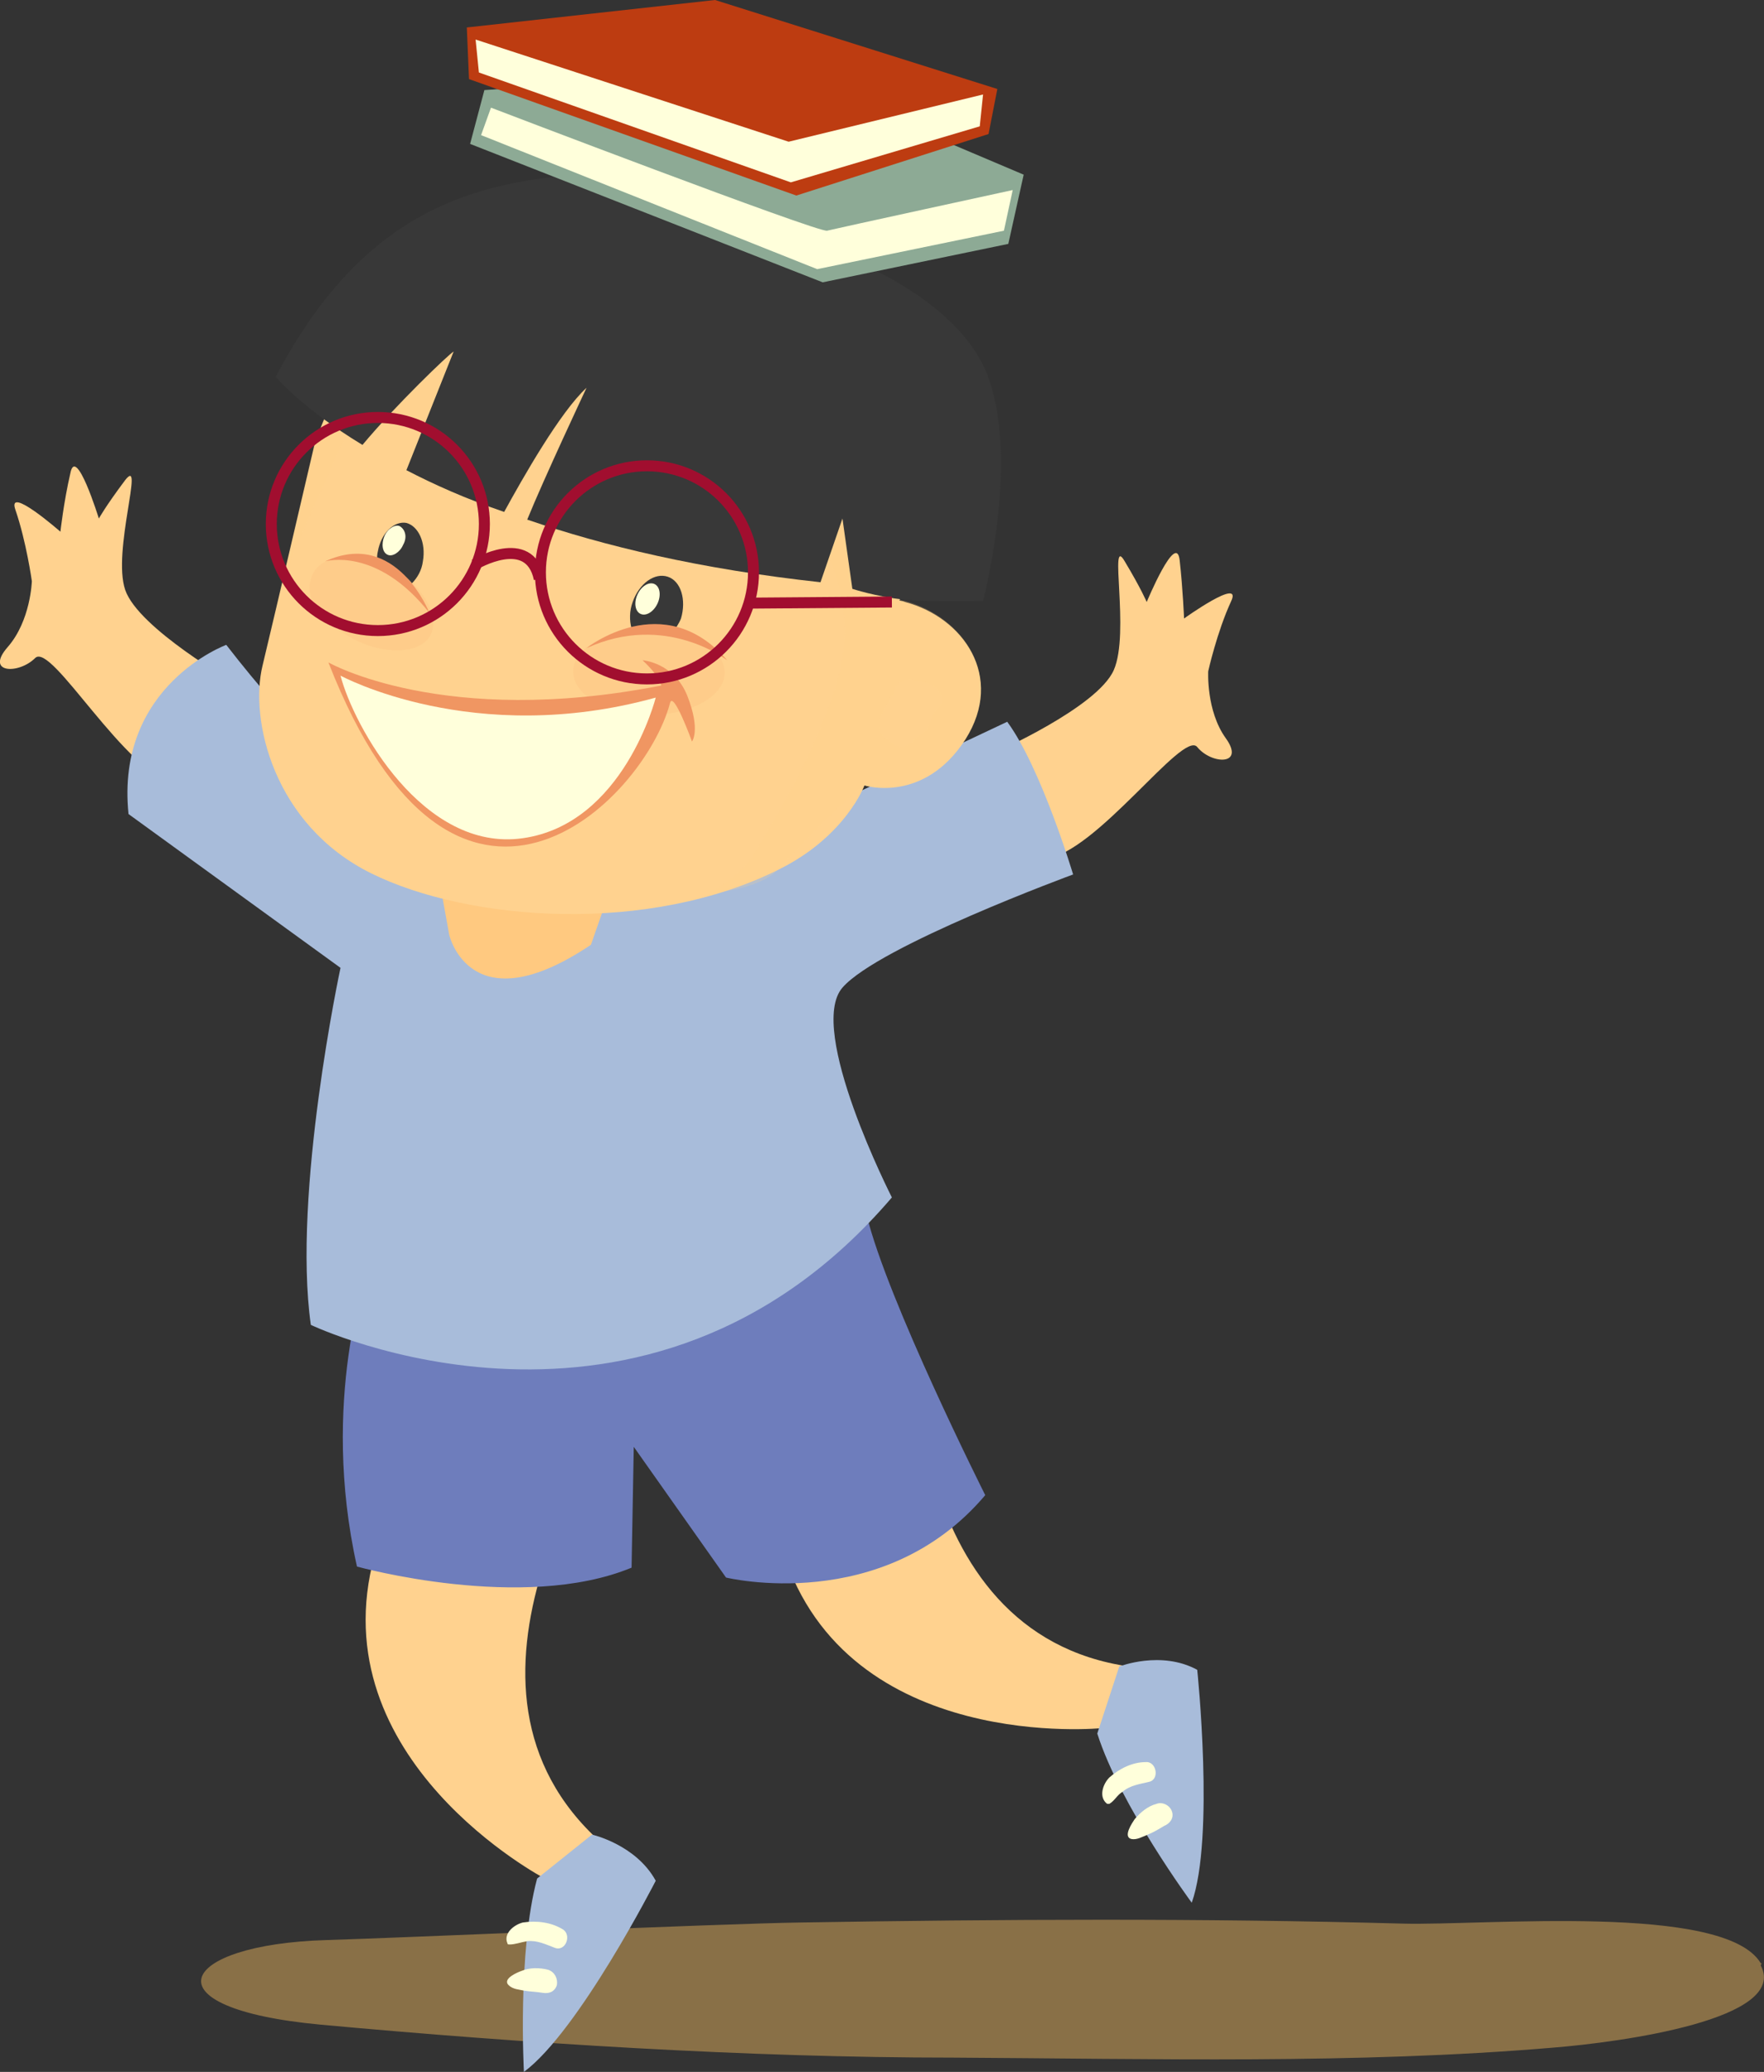 <svg id="Слой_1" xmlns="http://www.w3.org/2000/svg" viewBox="0 0 160.6 188.6"><rect x="0" y="0" width="160.6" height="188.6" fill="#333333" stroke="none"/><style>.st0{opacity:0.6;fill:#C39955;enable-background:new ;} .st1{fill:#FFD28F;} .st2{fill:#A8BCDA;} .st3{fill:#FFFFDB;} .st4{fill:#6E7DBC;} .st5{fill:#FFC980;} .st6{opacity:0.2;fill:#FFD28F;enable-background:new ;} .st7{fill:#383838;} .st8{opacity:0.1;fill:#F09662;enable-background:new ;} .st9{fill:#F09662;} .st10{opacity:0.3;fill:#FFD28F;enable-background:new ;} .st11{fill:none;stroke:#A10E2F;stroke-miterlimit:10;} .st12{fill:#8DAA95;} .st13{fill:#BD3C11;}</style><path class="st0" d="M160.3 178.7c-3.3-5.5-25.2-3.4-32.6-3.6-18.3-.5-36.5-.4-54.8-.1-7.2.1-36.4 1.4-43.2 1.6-13.5.4-16.6 6.2-.5 7.7 18.5 1.7 38.8 3 57.6 3 18 .1 36.7.6 54.5-.9 6.3-.5 21.6-2.6 19-7.5.1-.2.1-.2 0-.2z"/><path class="st1" d="M49.3 143.1c-5.1.1-10.1-.9-15.2-1.5C29 160.2 49.6 171 49.6 171l5.1-3.3c-7.9-7.1-7.9-16.3-5.4-24.6z"/><path class="st2" d="M53.9 167s4 .9 5.8 4.2c0 0-7 13.7-12 17.4 0 0-.6-10.9 1.2-17.6l5-4z"/><path class="st3" d="M47.6 175c-.8.2-1.8 1-1.4 1.9 0 .1.1.1.2.1.5 0 1-.2 1.6-.3.9-.1 1.7.3 2.5.6 1 .4 1.6-1.2.7-1.7-1-.6-2.3-.8-3.6-.6zM49.9 179.3c-.8-.2-1.7-.2-2.4.1-.3.1-1.8.7-1.2 1.3.4.4 1 .4 1.4.5.6.1 1.1.1 1.7.2s1.1-.1 1.3-.7c.1-.6-.2-1.2-.8-1.4z"/><path class="st1" d="M84.9 134.2c-4.2 2.9-9 4.8-13.6 7.1 5.9 18.4 29.1 16 29.1 16l2.4-5.6c-10.4-1.5-15.5-9.2-17.9-17.5z"/><path class="st2" d="M101.9 151.7s3.8-1.5 7.1.3c0 0 1.6 15.3-.5 21.2 0 0-6.5-8.8-8.6-15.4l2-6.1z"/><path class="st3" d="M101 161.8c-.6.6-1 1.8-.2 2.4h.2c.5-.3.7-.8 1.2-1.1.7-.6 1.6-.7 2.4-.9 1-.2.7-1.9-.3-1.8-1.2 0-2.4.6-3.3 1.4zM105.3 164.2c-.8.2-1.5.8-2 1.4-.2.3-1.1 1.6-.3 1.8.5.1 1-.2 1.5-.4s1-.5 1.5-.8c.5-.2.9-.7.7-1.3-.2-.6-.9-.9-1.4-.7z"/><path class="st1" d="M90.6 68.5s9.3-4.1 10.8-7.5-.5-12.5 1-9.9c1.5 2.5 2 3.7 2 3.7s2.7-6.5 3-3.8.4 5.3.4 5.3 5.3-3.8 4.3-1.6c-1.3 2.8-2.1 6.4-2.1 6.4s-.2 3.6 1.6 6.1c1.8 2.5-1.3 2.4-2.6.8-1.3-1.6-9.2 9.7-13.9 10.2-5.5.4-4.5-9.7-4.5-9.7zM21.4 62.2s-8.8-5-10-8.5 1.8-12.3 0-10C9.6 46.1 9 47.2 9 47.2s-2.1-6.8-2.6-4.1c-.6 2.6-.9 5.3-.9 5.3s-4.9-4.3-4.1-2c1 2.9 1.5 6.5 1.5 6.5s-.1 3.6-2.2 6 1 2.5 2.5 1 8.2 10.6 12.9 11.5c5.3 1 5.3-9.2 5.3-9.2z"/><path class="st4" d="M33.5 115.6s-4.4 11.8-1 27c0 0 15.1 4.2 25 .1l.2-11 8.4 11.9s14.3 3.5 23.6-7.5c0 0-8.9-17.7-10.8-25.5-2-7.9-32.5-5.6-45.4 5z"/><path class="st2" d="M20.6 58.7s-10.1 3.7-8.9 15.4l19.3 14s-4.4 20.5-2.7 32.5c0 0 30.5 14.6 52.9-11.6 0 0-7.8-15.3-4.5-19.1 3.3-3.8 21-10.3 21-10.3s-2.9-9.7-6-13.9l-23.3 11c-9.1 2-19.1 4.1-30.3-1.5-5.3-2.6-11.7-9-17.5-16.5z"/><path class="st5" d="M39.4 76.8l1.5 8.3s1.9 8.3 12.9.9l1.5-4.3c0 .1-14.2-2.9-15.9-4.9z"/><path class="st1" d="M28.6 40.6s-3.5 15-4.7 20c-1.2 4.9 1 14.5 9.9 18.9s25.3 5.6 37.2-.4c6-3 7.7-7.6 7.7-7.6s5.4 1.7 9.2-4.2c3.6-5.7-.2-11.1-5.5-12.5-.2-.1-.8-.2-.6-.1.6.1 6.5-16.2-4.3-21.8-10.8-5.6-40.7-17.5-48.9 7.7z"/><path class="st6" d="M69.2 76.8c2.8-4.7 5.6-9.8 7.1-15.1 2.8-9.9-4.6-19.3-13.6-22.6-.6-.2-1.2.3-1.2.9.4 4.6-7-1.2-8.4-2-.5-.3-1.2.2-1.2.7 0 3.4-6.5-2.5-7.7-3.4-2.4-1.6-5.4-1.8-8-.7-3.8 1.6-5.5 6.9-7 10.2-1.2 2.6-2.4 5.2-3.4 8 1.4-5.8 2.9-12.3 2.9-12.3 8.1-25.3 38-13.3 48.8-7.7 10.7 5.6 4.9 21.9 4.3 21.8.1 0 .5.1.6.1 5.2 1.4 9.1 6.8 5.5 12.5-3.8 5.9-9.2 4.2-9.2 4.2S75.5 74 71 79c-1.2 1.3-3.4 2-6.3 2.3 2.1-1.5 3.1-2 4.5-4.5z"/><path class="st7" d="M61.3 57.5c-1.2-.5-2.6-.7-3.8-.3-.2-.7-.2-1.6.1-2.4.6-1.7 2-2.7 3.2-2.3 1.2.4 1.7 2.1 1.2 3.8-.2.5-.5.9-.7 1.2z"/><ellipse transform="rotate(-64.837 58.943 54.47)" class="st3" cx="58.9" cy="54.5" rx="1.5" ry="1"/><ellipse transform="matrix(.01 -1 1 .01 -2.712 119.662)" class="st8" cx="59.1" cy="61.2" rx="3.9" ry="6.9"/><path class="st9" d="M66.2 60.1s-5.6-4.4-12.8-1.1c0 0 7-5.6 12.8 1.1z"/><g><path class="st7" d="M34.4 51.5c1.2.1 2.4.7 3.1 1.6.5-.5.9-1.2 1-2 .3-1.7-.4-3.2-1.5-3.5-1.1-.2-2.3.9-2.6 2.6-.1.4-.1.9 0 1.3z"/><path class="st3" d="M36.7 49.6c-.3.7-1 1.1-1.4.9-.5-.2-.6-1-.3-1.7s1-1.1 1.4-.9c.5.3.7 1 .3 1.7z"/><g><path class="st8" d="M39.2 57.8c-.9 1.8-4.5 1.9-7.5.1-3.1-1.8-4.1-3.9-3.2-5.7.9-1.8 4.7-2.3 6.9-.9 3 1.9 4.7 4.7 3.8 6.5z"/><path class="st9" d="M29.6 51.1s4.7-1.4 9.5 4.7c0 0-3-7.7-9.5-4.7z"/></g></g><g><path class="st9" d="M29.9 60.3s10.5 6 30.3 2.1c0 0 0-.7-1.7-2.3 0 0 2.9.2 4.1 3.3 1.2 3.1.4 4.1.4 4.1s-1.7-4.7-2-3.5c-2.4 9-19.5 26-31.1-3.7z"/><path class="st3" d="M31 61.5s12.1 6.6 28.7 2c0 0-2.9 11.5-12.1 12.8-9.1 1.3-15.4-10.2-16.6-14.8z"/></g><path class="st10" d="M85.4 64.5c.3-.3.4-.6.3-1.1-.1-.4-.3-.7-.6-.9-.4-.3-.9-.4-1.4-.5h-.1s-.3 0-.4-.1c-.6-.2-1.2 0-1.6.5-.1.1-.1.2-.1.3l-.3.6c-.3.5-.6 1.1-.9 1.6s-.4 1.2-.2 1.7c.2.4.5.7.9.8.1.2.3.4.6.5.8.3 1.4-.2 1.9-.8.3-.1.6-.3.8-.6.3-.3.4-.7.5-1.1.1-.2.2-.3.3-.5.1-.3.2-.3.3-.4-.1.1-.1 0 0 0-.1 0-.1 0 0 0z"/><g><path class="st7" d="M74.1 21.4c-.2.2-.4.4-.5.6 0 0 .3-.1.5-.6zM71.7 21.7l-.2.5c.1-.1.1-.2.2-.5z"/><path class="st7" d="M90 34.4c-2.8-7.8-14.6-11.6-14.6-11.6s6.6-3.5 9.2-3.3c0 0-5.8-3.3-10.5 1.9-.2.5-.5.6-.5.6.2-.2.4-.4.5-.6.3-.7.6-2.2 0-5.3l-2.4 5.5c0 .3-.1.5-.2.5l.2-.5c.1-.9.1-2.5-.2-3.4-1.2-3.7-2.6-3.8-2.6-3.8l2 6s-4.6-5.1-16.4-4.6-21.6 3.7-29.4 18.5c0 0 2.3 2.8 7.9 6.2 3-3.6 7.9-8.3 8.3-8.5L37 42.8c2.5 1.3 5.4 2.6 8.9 3.8 1.7-3.1 5.1-9.1 7.5-11.3 0 0-3.9 8.3-5.4 12 7 2.4 15.7 4.5 26.7 5.7l2-5.8.9 6.4s2.1.7 4.8 1c2.8.2 7.1.1 7.1.1s3.3-12.5.5-20.3z"/></g><circle class="st11" cx="34.4" cy="47.7" r="9.7"/><circle class="st11" cx="58.9" cy="52.1" r="9.7"/><path class="st11" d="M81.2 54.8l-12.9.1M43.2 51.4s5-3 5.9 1.3"/><path class="st12" d="M44.1 8.2l-1.3 4.9 32.1 12.6 16.9-3.5 1.4-6.3-22.4-9.5z"/><path class="st3" d="M44.7 9.8S74.5 21.2 75.3 21c.8-.2 16.9-3.7 16.9-3.7l-.8 3.7-17 3.5-30.6-12.2.9-2.5"/><path class="st13" d="M90 12.2l-17.5 5.6L42.7 7.2l-.2-4.7L65.1 0l25.7 8.1z"/><path class="st3" d="M43.3 3.6l.3 3 28.4 10 17.2-5.1.3-2.9-17.7 4.3z"/></svg>